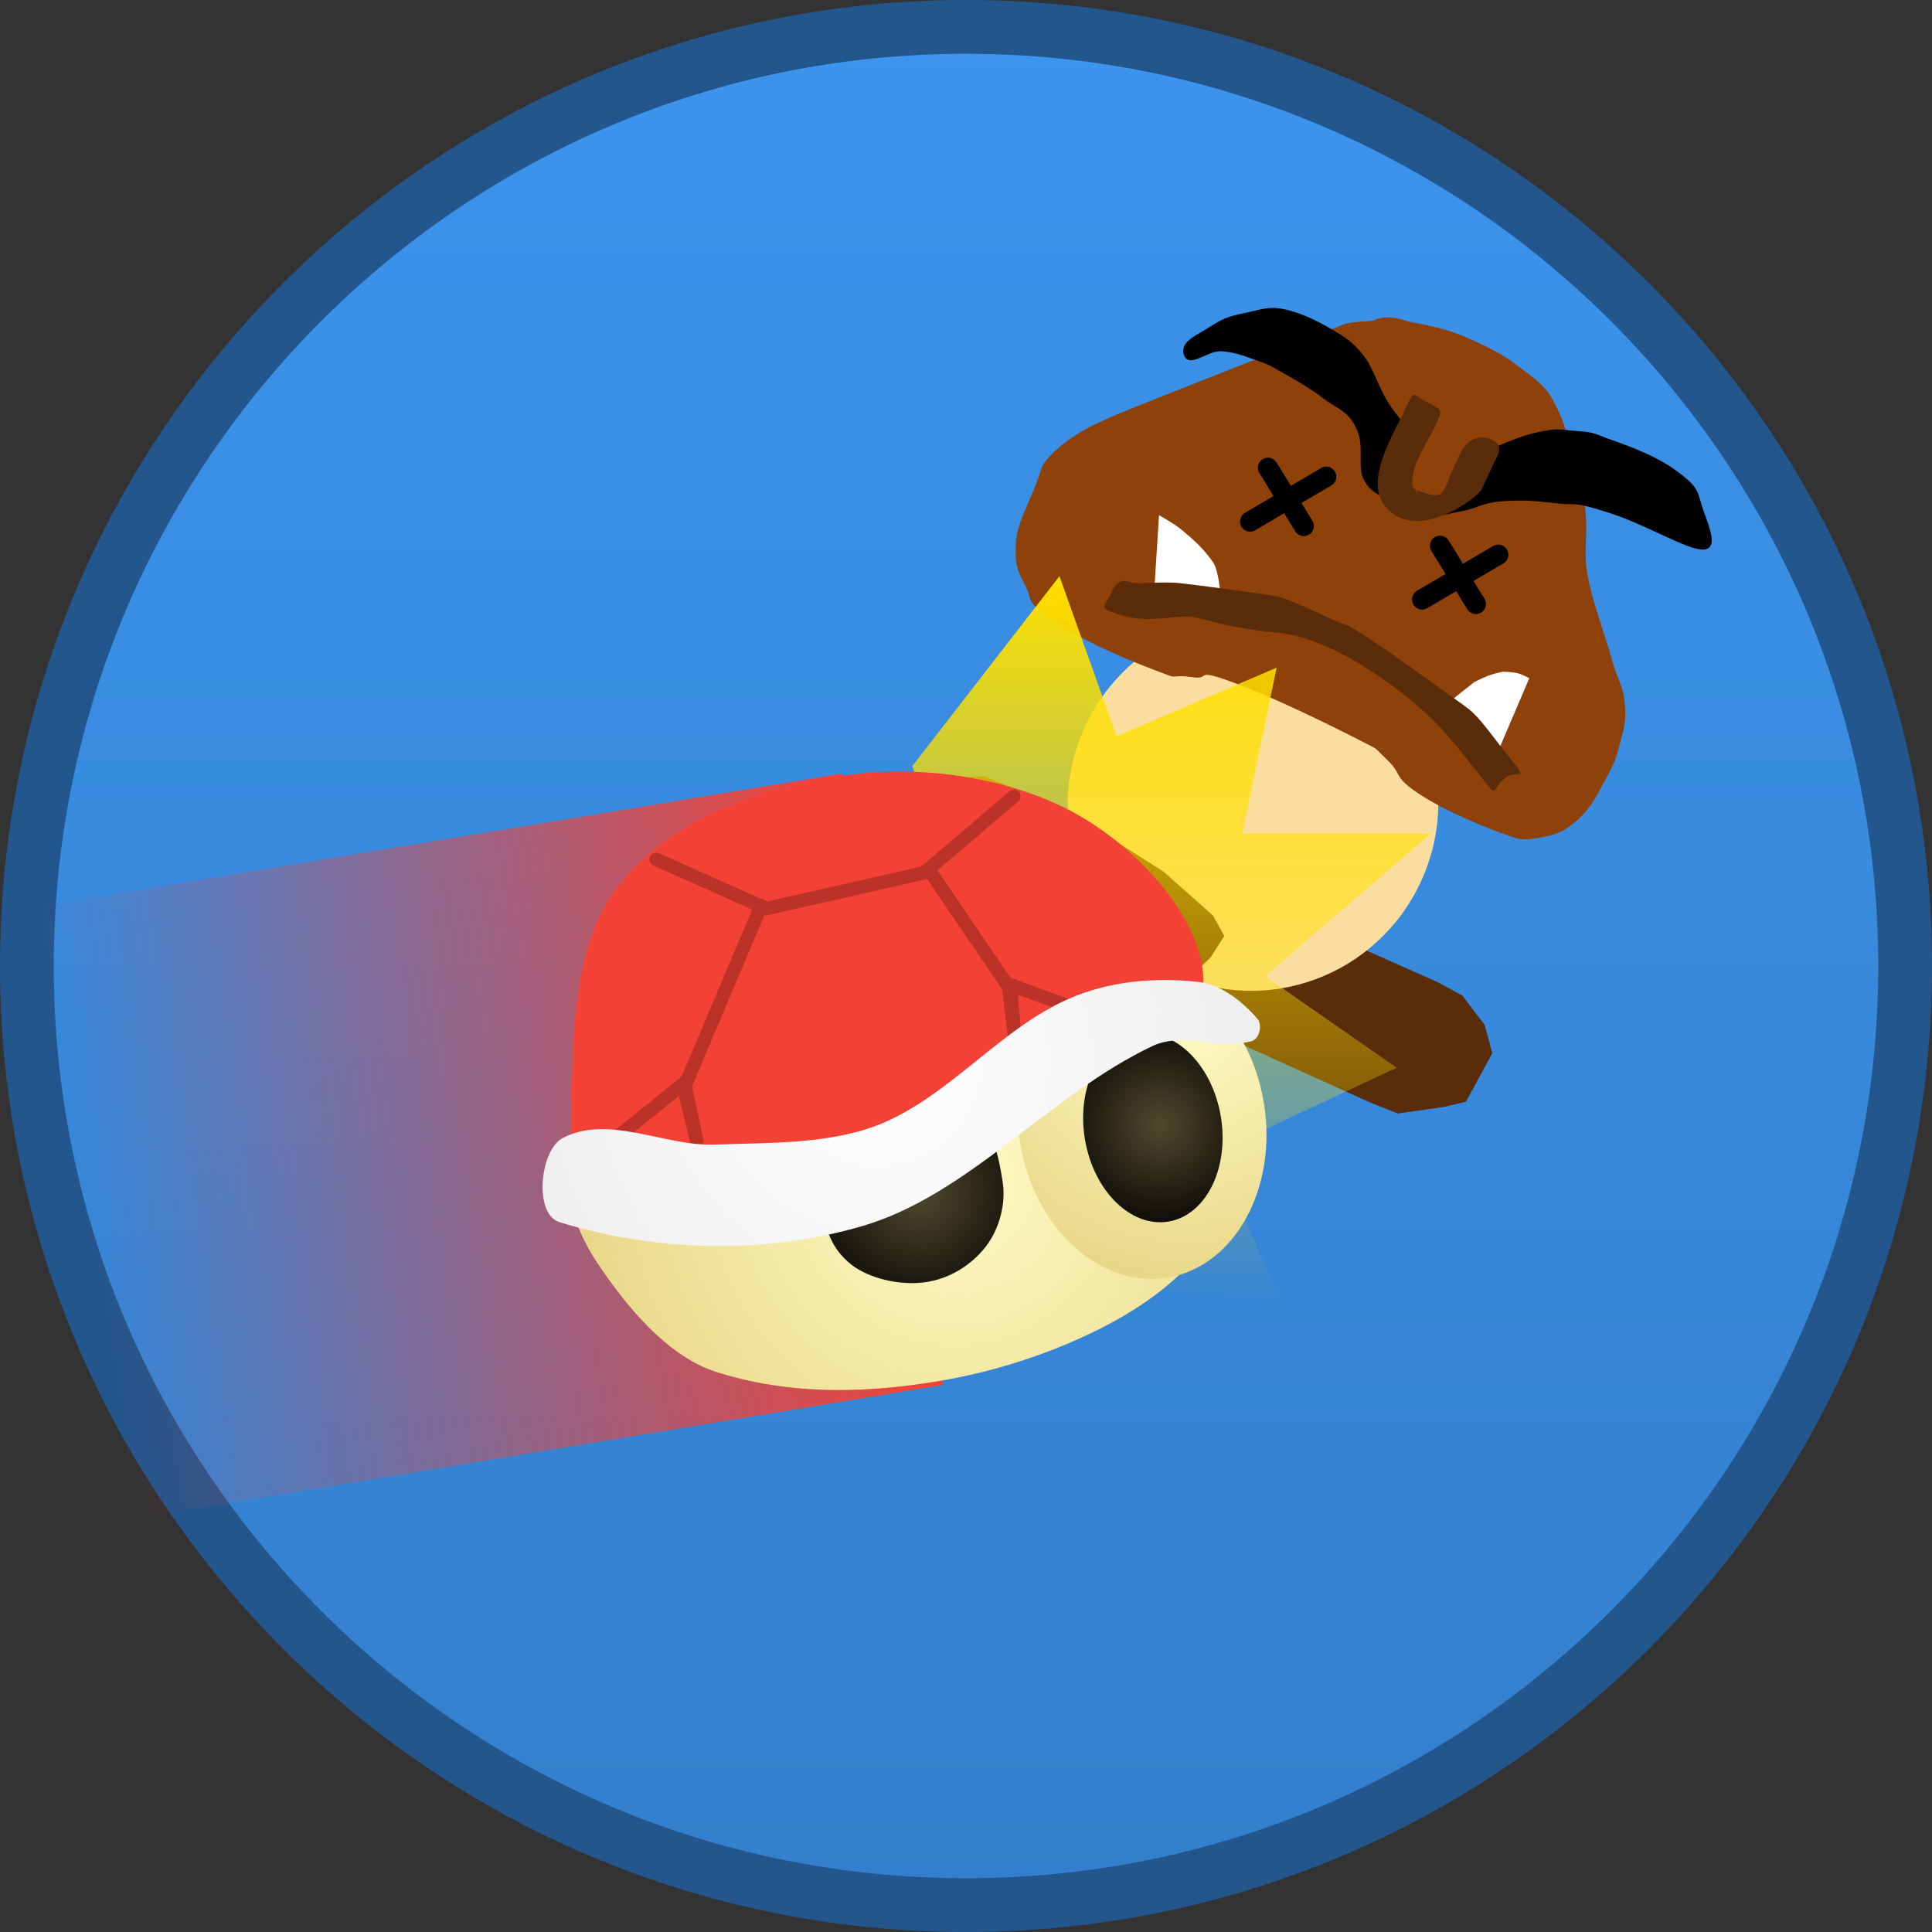 <svg version="1.1" xmlns="http://www.w3.org/2000/svg" xmlns:xlink="http://www.w3.org/1999/xlink" width="143.734" height="143.734" viewBox="0,0,143.734,143.734"><rect x="0" y="0" width="143.734" height="143.734" fill="#333333" stroke="none"/><defs><linearGradient x1="240" y1="110.133" x2="240" y2="249.867" gradientUnits="userSpaceOnUse" id="color-1"><stop offset="0" stop-color="#3c94ed"/><stop offset="1" stop-color="#337fcc"/></linearGradient><linearGradient x1="257.795" y1="151" x2="257.795" y2="205" gradientUnits="userSpaceOnUse" id="color-2"><stop offset="0" stop-color="#ffe000"/><stop offset="1" stop-color="#ffe000" stop-opacity="0"/></linearGradient><linearGradient x1="174.508" y1="198.359" x2="234.549" y2="188.424" gradientUnits="userSpaceOnUse" id="color-3"><stop offset="0" stop-color="#f34135" stop-opacity="0"/><stop offset="1" stop-color="#f34135"/></linearGradient><radialGradient cx="239.166" cy="196.024" r="31.743" gradientUnits="userSpaceOnUse" id="color-4"><stop offset="0" stop-color="#fffbc6"/><stop offset="1" stop-color="#e6d380"/></radialGradient><radialGradient cx="256.4" cy="183.957" r="21.928" gradientUnits="userSpaceOnUse" id="color-5"><stop offset="0" stop-color="#fffbc6"/><stop offset="1" stop-color="#e6d380"/></radialGradient><radialGradient cx="254.404" cy="191.814" r="8.859" gradientUnits="userSpaceOnUse" id="color-6"><stop offset="0" stop-color="#4f492c"/><stop offset="1" stop-color="#000000"/></radialGradient><radialGradient cx="236.512" cy="196.823" r="10.364" gradientUnits="userSpaceOnUse" id="color-7"><stop offset="0" stop-color="#4f492c"/><stop offset="1" stop-color="#000000"/></radialGradient><radialGradient cx="233.405" cy="187.092" r="44.059" gradientUnits="userSpaceOnUse" id="color-8"><stop offset="0" stop-color="#ffffff"/><stop offset="1" stop-color="#e5e5e5"/></radialGradient></defs><g transform="translate(-168.133,-108.133)"><g data-paper-data="{&quot;isPaintingLayer&quot;:true}" fill-rule="nonzero" stroke-linejoin="miter" stroke-miterlimit="10" stroke-dasharray="" stroke-dashoffset="0" style="mix-blend-mode: normal"><path d="M240,110.133c19.275,0 36.744,7.827 49.39,20.477c12.65,12.646 20.477,30.114 20.477,49.39c0,19.275 -7.827,36.744 -20.477,49.39c-12.646,12.65 -30.115,20.477 -49.39,20.477c-19.275,0 -36.744,-7.827 -49.39,-20.477c-12.65,-12.646 -20.477,-30.114 -20.477,-49.39c0,-19.275 7.827,-36.744 20.477,-49.39c12.646,-12.65 30.115,-20.477 49.39,-20.477z" data-paper-data="{&quot;origPos&quot;:null}" id="ID0.4039921844378114" fill="url(#color-1)" stroke="#23568d" stroke-width="4" stroke-linecap="butt"/><g><path d="M256.309,176.125l1.709,-0.334l4.887,0.723l5.661,1.79l6.551,2.91l1.802,0.981l1.664,2.187l0.574,2.103l-1.961,3.605l-1.593,0.388l-3.479,0.497l-2.143,-0.857l-10.612,-4.802l-1.702,-1.499l-1.664,-2.187l-0.388,-1.593l0.115,-2.065z" data-paper-data="{&quot;origPos&quot;:null,&quot;index&quot;:null}" fill="#5a2c0a" stroke="#000000" stroke-width="0" stroke-linecap="round"/><path d="M273.823,173.764c-3.246,6.969 -11.461,10.017 -18.35,6.808c-6.888,-3.209 -9.841,-11.459 -6.596,-18.427c3.246,-6.969 11.461,-10.017 18.35,-6.808c6.888,3.209 9.841,11.459 6.596,18.427z" data-paper-data="{&quot;origPos&quot;:null}" fill="#fcdda0" stroke="none" stroke-width="0" stroke-linecap="butt"/><path d="M258.175,179.395l-1.507,1.416l-1.469,0.728l-2.745,0.133l-2.243,-0.339l-10.504,-5.034l-2.034,-1.089l-1.858,-2.983l-0.728,-1.469l1.497,-3.821l1.979,-0.914l2.745,-0.133l1.91,0.749l6.443,3.142l5.013,3.182l3.698,3.276l0.844,1.523z" data-paper-data="{&quot;origPos&quot;:null}" fill="#5a2c0a" stroke="#000000" stroke-width="0" stroke-linecap="round"/><path d="M281.807,135.923c1.204,0.894 1.562,1.426 1.919,2.094c0.357,0.668 0.6,1.176 0.842,1.981c0.242,0.805 1.101,3.378 1.444,5.615c0.343,2.236 -0.132,3.208 0.216,5.219c0.348,2.011 1.055,3.724 1.744,6.107c0.689,2.383 0.879,2.071 1.027,3.479c0.148,1.408 -0.058,1.86 -0.346,3.016c-0.288,1.156 -0.521,1.693 -1.071,2.678c-0.549,0.985 -1.032,2.11 -2.134,3.066c-1.102,0.955 -1.669,1.068 -2.899,1.297c-1.23,0.229 -1.575,0.053 -2.513,-0.288c-0.939,-0.341 -3.872,-1.439 -6.091,-2.837c-2.219,-1.398 -1.478,-1.589 -2.505,-2.579c-1.027,-0.99 -0.759,-0.852 -1.393,-1.178c-0.634,-0.326 -5.727,-2.977 -9.572,-4.459c-3.845,-1.482 -2.104,-0.403 -3.596,-0.616c-1.492,-0.213 -1.185,0.105 -1.866,-0.163c-0.681,-0.268 -5.107,-1.829 -7.977,-3.715c-2.87,-1.886 -1.936,-1.666 -2.66,-3.004c-0.724,-1.339 -0.712,-1.805 -0.66,-3.131c0.052,-1.327 0.827,-2.614 1.456,-4.264c0.63,-1.65 0.375,-1.366 0.946,-2.03c0.571,-0.664 1.435,-1.367 2.521,-2.003c1.086,-0.636 2.429,-1.177 4.029,-1.83c1.6,-0.653 9.376,-3.688 15.364,-6.081c0.829,-0.331 1.937,-0.167 2.354,-0.355c0.417,-0.188 1.168,-0.338 2.218,0.013c1.063,0.356 2.412,0.286 4.979,1.437c2.567,1.151 3.018,1.637 4.222,2.531z" data-paper-data="{&quot;origPos&quot;:null}" fill="#8e4108" stroke="#000000" stroke-width="0" stroke-linecap="butt"/><path d="M269.57,143.778c-0.484,-0.977 0.12,-2.433 -0.534,-3.779c-0.655,-1.346 -1.342,-1.392 -2.35,-2.154c-1.009,-0.762 -1.873,-1.273 -3.133,-1.989c-1.26,-0.716 -1.204,-0.657 -2.03,-0.946c-0.826,-0.289 -1.508,-0.578 -2.523,-0.646c-1.015,-0.068 -2.409,1.32 -2.783,0.292c-0.375,-1.028 1.032,-1.507 2.086,-2.205c1.054,-0.698 1.638,-0.75 2.764,-1.007c1.125,-0.258 1.581,-0.412 2.571,-0.214c0.989,0.198 2.16,0.682 3.403,1.409c1.243,0.726 1.77,1.058 2.563,2.076c0.793,1.018 1.108,2.594 2.187,4.019c1.079,1.426 1.758,2.441 3.385,3.342c1.627,0.901 1.58,0.243 2.648,-0.002c1.068,-0.245 2.659,-1.2 4.464,-1.627c1.806,-0.427 1.867,-0.237 3.074,-0.157c1.206,0.08 1.398,0.181 2.233,0.511c0.835,0.329 3.409,1.102 5.221,2.432c1.812,1.33 1.556,1.553 2.013,2.879c0.456,1.326 1.198,2.961 0.012,3.006c-1.187,0.045 -4.208,-1.846 -7.019,-2.74c-2.811,-0.894 -2.257,-0.523 -3.741,-0.684c-1.484,-0.161 -2.537,-0.297 -4.156,-0.171c-1.619,0.126 -1.802,0.506 -2.986,0.727c-1.184,0.221 -1.479,0.4 -2.426,0.282c-0.946,-0.118 -1.747,-0.389 -2.746,-0.926c-0.999,-0.537 -1.711,-0.752 -2.195,-1.729z" data-paper-data="{&quot;origPos&quot;:null}" fill="#000000" stroke="#000000" stroke-width="0" stroke-linecap="round"/><g data-paper-data="{&quot;origPos&quot;:null}" stroke="none" stroke-linecap="butt"><path d="M272.207,144.419c-0.212,-1.332 0.424,-3.597 2.162,-4.641c1.737,-1.044 2.895,-0.035 3.133,1.459c0.238,1.494 -0.419,3.594 -2.162,4.641c-1.742,1.047 -2.921,-0.127 -3.133,-1.459z" data-paper-data="{&quot;origPos&quot;:null}" fill="#8e4108" stroke-width="0"/><path d="M279.307,142.5c-0.056,0.094 -0.115,0.175 -0.176,0.245c-0.061,0.07 0.352,-0.609 0.073,-0.009c-0.279,0.599 -0.558,1.199 -0.838,1.798c-0.279,0.599 -4.895,4.144 -7.21,1.231c-1.513,-1.905 0.651,-5.339 1.464,-7.084c0.813,-1.745 0.54,-1.16 1.701,-0.62c1.16,0.54 1.124,0.619 0.62,1.701c-0.504,1.082 -1.462,2.429 -1.675,3.597c-0.213,1.167 0.08,0.949 0.213,1.368c0.134,0.418 0.017,-0.089 0.05,-0.115c0.033,-0.026 1.023,0.431 1.546,0.356c0.524,-0.075 0.768,-1.01 0.97,-1.514c0.202,-0.504 0.558,-1.199 0.838,-1.798c0.279,-0.599 1.155,-1.195 1.976,-0.908c0.821,0.286 1.101,0.653 0.448,1.754c-0.653,1.101 0.056,-0.094 0,0z" data-paper-data="{&quot;origPos&quot;:null}" fill="#5a2c0a" stroke-width="0.5"/></g><path d="M254.014,151.947l0.346,-5.487c0,0 0.894,0.5 1.431,0.895c0.534,0.392 1.314,1.12 1.314,1.12c0,0 0.881,0.84 1.341,1.601c0.198,0.327 0.345,1.186 0.345,1.186l0.227,1.542z" data-paper-data="{&quot;origPos&quot;:null}" fill="#ffffff" stroke="#ffffff" stroke-width="0" stroke-linecap="round"/><path d="M277.81,158.878c0,0 0.661,-0.337 1.049,-0.479c0.439,-0.16 1.072,-0.294 1.072,-0.294c0,0 0.664,0.007 1.129,0.12c0.307,0.075 0.848,0.361 0.848,0.361l-2.431,5.692l-3.764,-3.735c0,0 0.519,-0.412 0.995,-0.79c0.343,-0.272 1.102,-0.875 1.102,-0.875z" data-paper-data="{&quot;origPos&quot;:null}" fill="#ffffff" stroke="#ffffff" stroke-width="0" stroke-linecap="round"/><path d="M250.829,152.184c0.528,-1.166 1.206,-0.789 1.54,-0.692c0.334,0.097 2.359,-0.111 3.531,0.023c1.173,0.134 6.02,0.753 7.252,0.992c1.231,0.239 4.334,1.944 5.111,2.107c0.776,0.162 7.5,5.101 8.688,5.932c1.188,0.831 1.521,1.471 3.302,3.713c1.781,2.242 0.796,1.002 -0.206,1.798c-1.002,0.796 -0.353,1.613 -1.798,-0.206c-1.445,-1.819 -2.638,-3.433 -4.419,-5c-1.781,-1.567 -6.514,-5.284 -10.745,-5.664c-4.231,-0.38 -5.614,-1.227 -6.759,-1.195c-1.146,0.032 -3.056,0.479 -4.858,-0.114c-1.802,-0.593 -1.166,-0.528 -0.638,-1.694z" data-paper-data="{&quot;origPos&quot;:null}" fill="#5a2c0a" stroke="none" stroke-width="0.5" stroke-linecap="butt"/><g data-paper-data="{&quot;origPos&quot;:null}" fill="none" stroke="#000000" stroke-width="1.5" stroke-linecap="round"><path d="M261.133,146.933l5.667,-3.333" data-paper-data="{&quot;origPos&quot;:null}"/><path d="M265.133,147.267l-2.667,-4.333" data-paper-data="{&quot;origPos&quot;:null}"/></g><g data-paper-data="{&quot;origPos&quot;:null}" fill="none" stroke="#000000" stroke-width="1.5" stroke-linecap="round"><path d="M273.933,152.733l5.667,-3.333" data-paper-data="{&quot;origPos&quot;:null}"/><path d="M277.933,153.067l-2.667,-4.333" data-paper-data="{&quot;origPos&quot;:null}"/></g></g><path d="M236,165.13l10.953,-14.13l4.252,11.906l11.906,-5.102l-2.551,12.331h14.031l-12.331,10.63l9.78,6.803l-13.606,6.378l5.102,11.055l-14.031,-1.276z" data-paper-data="{&quot;origPos&quot;:null}" fill="url(#color-2)" stroke="#000000" stroke-width="0" stroke-linecap="round"/><g data-paper-data="{&quot;origRot&quot;:0,&quot;origPos&quot;:null}"><path d="M178.271,221.099l-7.525,-45.48l60.041,-9.935l7.525,45.48z" data-paper-data="{&quot;origPos&quot;:null}" fill="url(#color-3)" stroke="none" stroke-width="NaN" stroke-linecap="butt"/><g data-paper-data="{&quot;origPos&quot;:null}"><path d="M251.65,183.532c3.65,1.087 8.06,4.999 8.712,8.944c0.653,3.945 -1.447,7.965 -5.367,11.274c-3.919,3.307 -10.416,5.933 -16.285,7c-5.824,1.06 -11.809,1.25 -17.5,-0.616c-3.512,-1.232 -6.489,-4.786 -8.758,-8.226c-1.322,-2.013 -3.036,-6.084 -1.396,-7.365c5.097,-3.974 11.83,-4.013 17.866,-5.751c4.48,-0.743 9.169,-0.378 13.628,-1.682c3.106,-0.904 5.642,-4.61 9.1,-3.578z" id="ID0.15607240749523044" fill="url(#color-4)" stroke="none" stroke-width="0.917" stroke-linecap="round"/><path d="M258.154,182.476c1.987,1.811 3.479,4.521 4.004,7.696c0.525,3.175 -0.014,6.221 -1.311,8.576c-1.297,2.356 -3.351,4.02 -5.852,4.434c-2.501,0.414 -4.982,-0.5 -6.969,-2.313c-1.987,-1.811 -3.479,-4.521 -4.004,-7.696c-0.525,-3.175 0.014,-6.221 1.311,-8.576c1.297,-2.356 3.351,-4.02 5.852,-4.434c2.501,-0.414 4.982,0.5 6.969,2.313z" id="ID0.7226808085106313" fill="url(#color-5)" stroke="none" stroke-width="1" stroke-linecap="butt"/><path d="M256.662,186.517c1.124,1.113 1.979,2.763 2.298,4.686c0.318,1.924 0.04,3.761 -0.666,5.177c-0.708,1.414 -1.842,2.405 -3.237,2.635c-1.395,0.231 -2.788,-0.341 -3.914,-1.452c-1.124,-1.113 -1.979,-2.763 -2.298,-4.686c-0.318,-1.924 -0.04,-3.761 0.666,-5.177c0.708,-1.414 1.842,-2.405 3.237,-2.635c1.395,-0.231 2.788,0.341 3.914,1.452z" id="ID0.21181316301226616" fill="url(#color-6)" stroke="none" stroke-width="1" stroke-linecap="butt"/><path d="M239.947,190.348c2.021,1.366 2.458,3.668 2.782,5.719c0.246,1.558 -0.213,3.456 -1.257,4.807c-1.046,1.351 -2.655,2.396 -4.514,2.653c-1.993,0.275 -4.229,-0.333 -5.482,-1.305c-1.583,-1.265 -1.815,-2.622 -2.217,-4.057c-0.388,-1.399 -1.333,-2.919 -0.315,-4.241c1.146,-1.497 3.723,-2.342 5.919,-3.061c1.558,-0.509 3.918,-1.258 5.084,-0.516z" id="ID0.21181316301226616" fill="url(#color-7)" stroke="none" stroke-width="1.149" stroke-linecap="butt"/><path d="M248.406,168.801c4.884,2.809 9.477,8.226 9.24,12.599c-0.176,3.192 -7.124,0.938 -10.44,2.524c-6.058,2.957 -11.046,8.761 -17.443,10.992c-5.332,1.859 -11.086,1.356 -16.65,0.954c-1.392,-0.101 -2.635,-0.495 -2.562,-2.139c0.289,-6.59 -0.284,-14.278 3.305,-19.32c3.887,-5.311 10.69,-7.528 16.807,-8.531c5.883,-0.964 12.858,0.111 17.743,2.922z" id="ID0.26931737549602985" fill="#f34135" stroke="none" stroke-width="0.913" stroke-linecap="round"/><path d="M224.759,175.506l-5.665,13.407l0.936,4.36l-1.099,-4.476l-5.375,4.329" data-paper-data="{&quot;origPos&quot;:null}" id="ID0.9385899971239269" fill="none" stroke="#bb3228" stroke-width="1" stroke-linecap="round"/><path d="M249.775,183.765l-6.483,-2.367l0.401,4.592l-0.518,-4.429l-5.871,-8.632" data-paper-data="{&quot;origPos&quot;:null}" id="ID0.9385899971239269" fill="none" stroke="#bb3228" stroke-width="1" stroke-linecap="round"/><path d="M253.881,185.952c-7.604,3.587 -13.671,11.064 -21.56,13.386c-7.201,2.117 -15.291,1.957 -22.563,-0.28c-1.957,-0.599 -1.453,-5.457 0.285,-6.282c3.37,-1.74 7.548,0.64 11.21,0.51c4.185,-0.148 8.697,-0.009 12.457,-1.56c5.078,-2.109 8.817,-7 13.835,-9.241c3.047,-1.36 6.443,-1.654 9.651,-1.31c1.74,0.165 3.366,1.45 4.498,2.767c0.366,0.43 0.148,1.488 -0.455,1.652c-2.367,0.638 -5.094,-0.711 -7.358,0.358z" id="ID0.5838042767718434" fill="url(#color-8)" stroke="none" stroke-width="0.963" stroke-linecap="round"/><path d="M243.552,167.38l-6.655,5.688l-11.743,2.66l-8.202,-3.659" data-paper-data="{&quot;origPos&quot;:null}" id="ID0.8476383532397449" fill="none" stroke="#bb3228" stroke-width="1" stroke-linecap="round"/></g></g></g></g></svg>